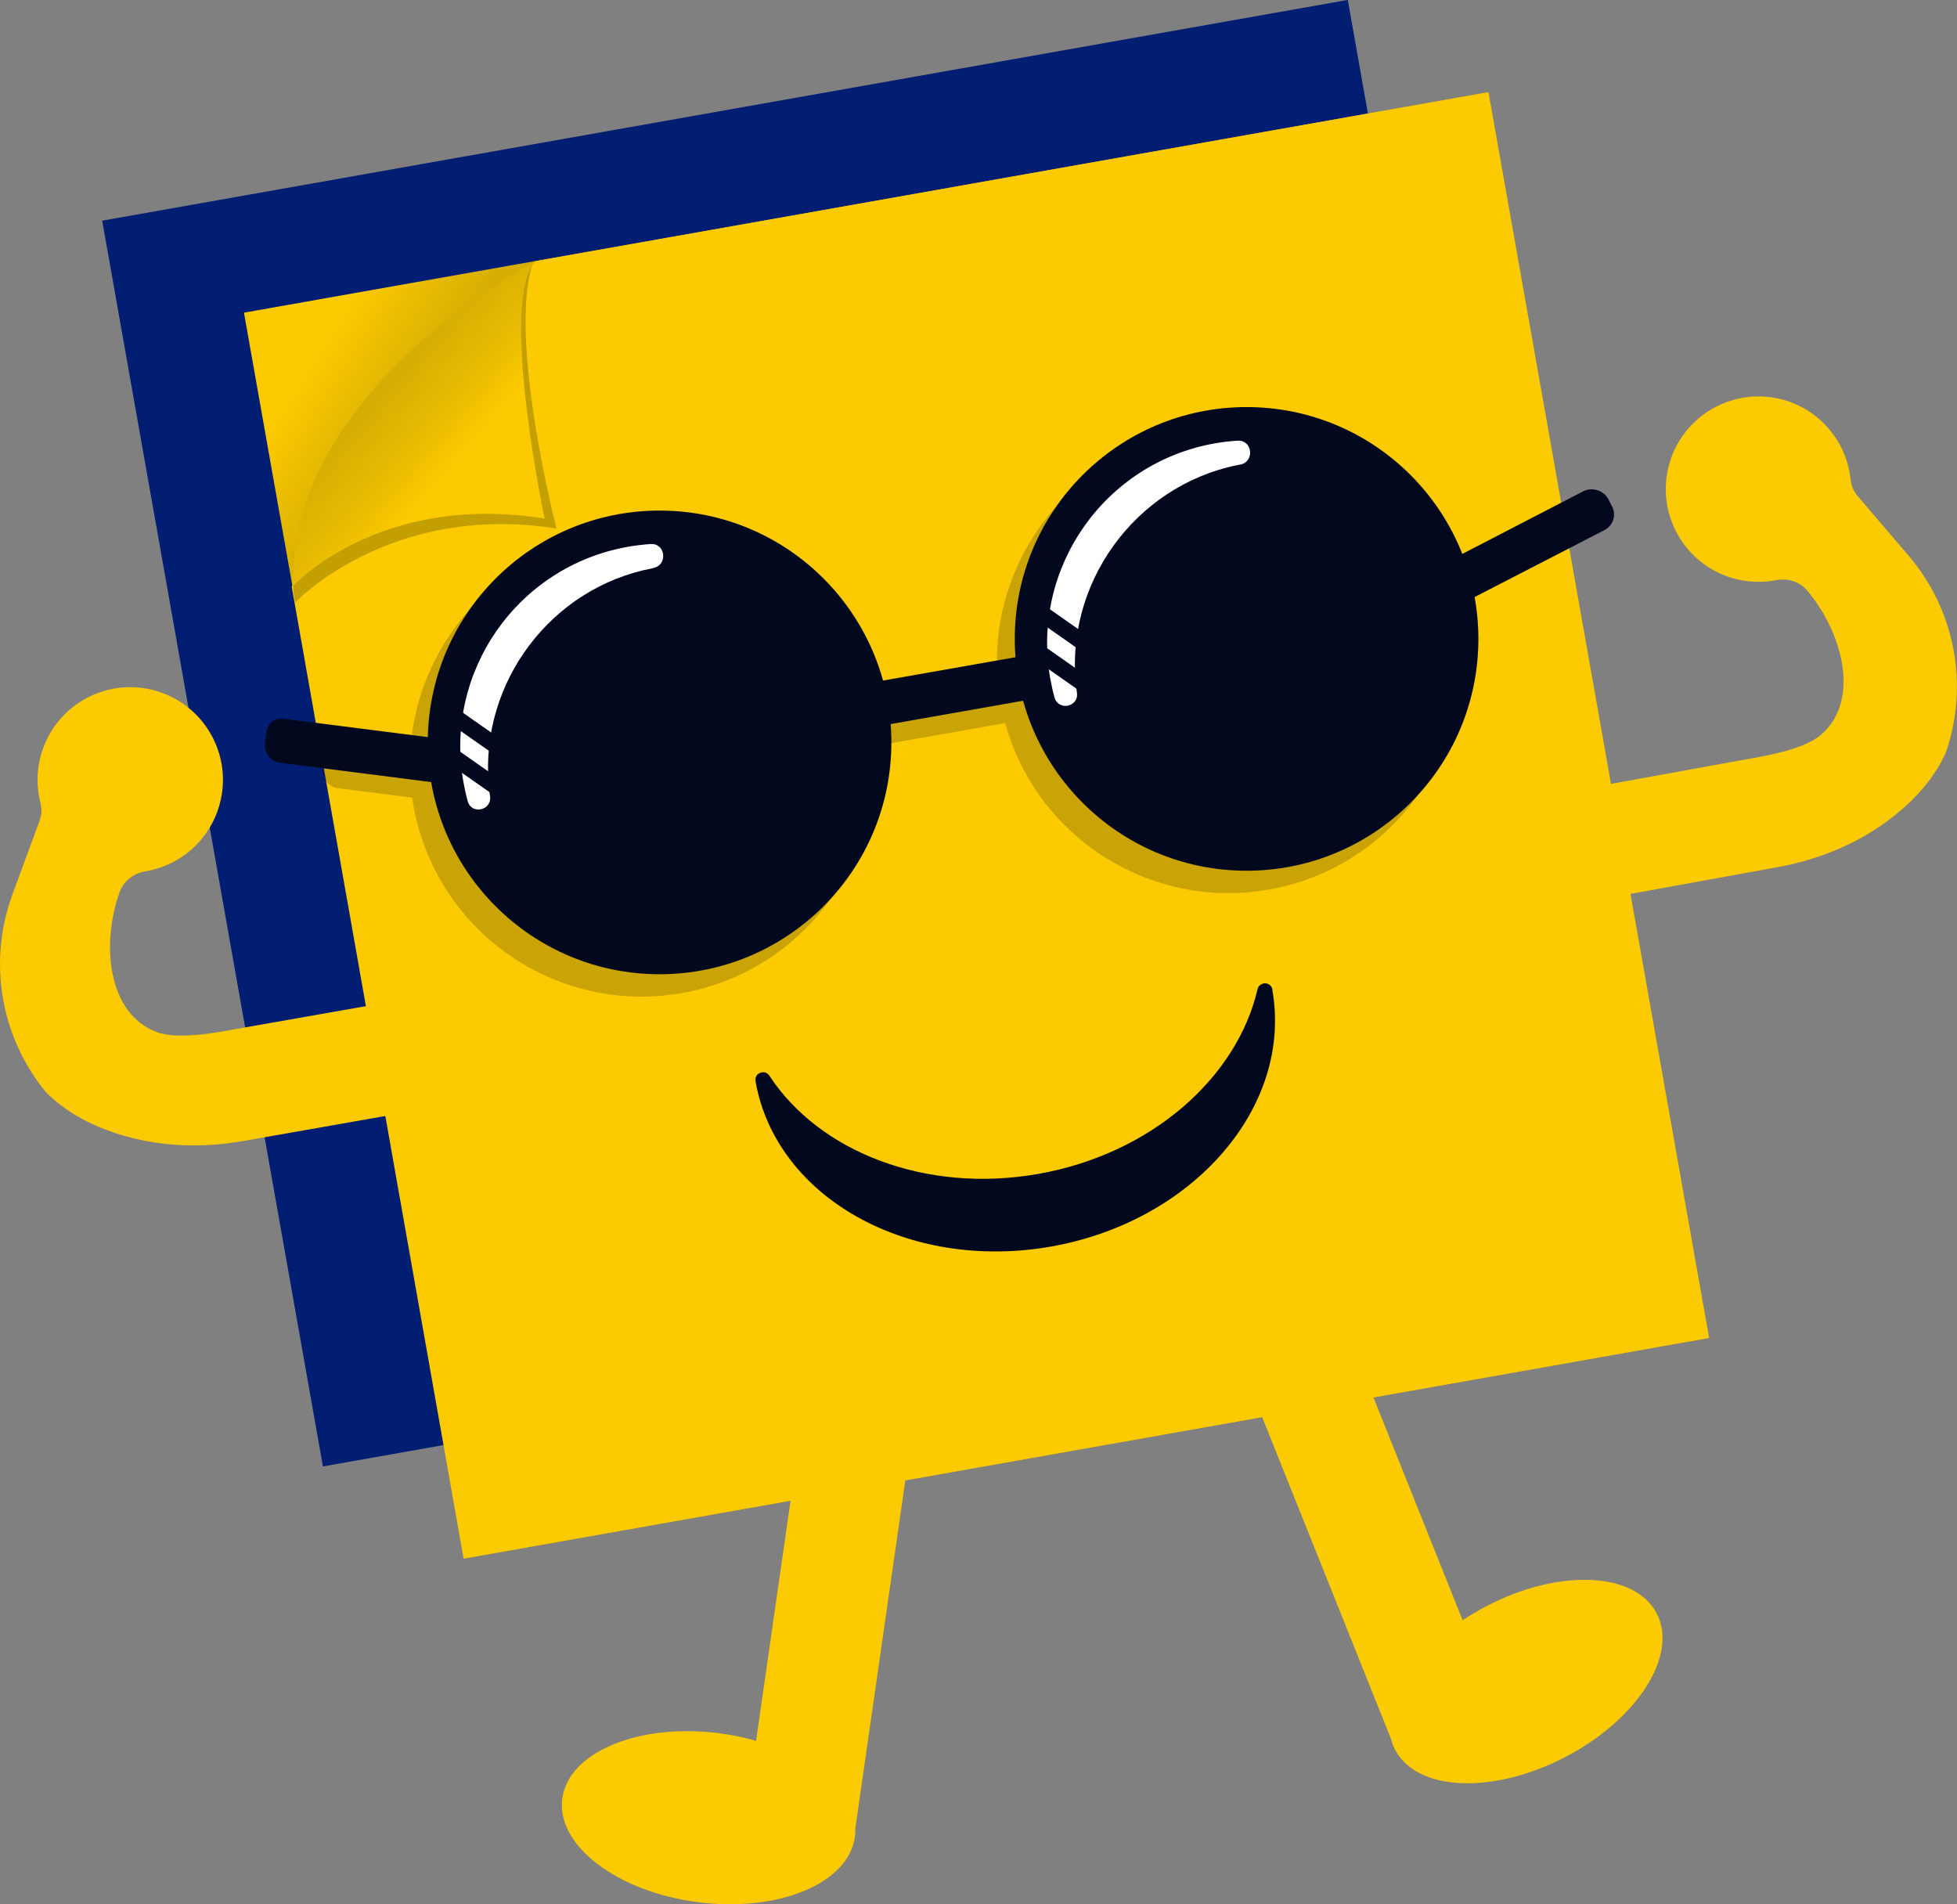 <?xml version="1.0" encoding="UTF-8"?>
<svg id="Layer_2" data-name="Layer 2" xmlns="http://www.w3.org/2000/svg" xmlns:xlink="http://www.w3.org/1999/xlink" viewBox="0 0 263.24 256.12">
  <rect x="0" y="0" width="263.24" height="256.12" fill="#808080" stroke="none"/>
  <defs>
    <style>
      .cls-1 {
        fill: url(#linear-gradient-2);
      }

      .cls-2 {
        fill: #fff;
      }

      .cls-3 {
        fill: #c49f02;
      }

      .cls-4 {
        opacity: .2;
      }

      .cls-4, .cls-5, .cls-6 {
        fill: #02091e;
      }

      .cls-7 {
        fill: #fcca00;
      }

      .cls-8 {
        fill: #021e73;
      }

      .cls-9 {
        opacity: .28;
      }

      .cls-10 {
        fill: url(#linear-gradient);
      }

      .cls-6 {
        opacity: .49;
      }
    </style>
    <linearGradient id="linear-gradient" x1="51.44" y1="26.38" x2="150.72" y2="117.73" gradientTransform="translate(-7.13 4.38)" gradientUnits="userSpaceOnUse">
      <stop offset=".07" stop-color="#fcca00"/>
      <stop offset=".13" stop-color="#e7ba02"/>
      <stop offset=".18" stop-color="#d6ae04"/>
      <stop offset=".23" stop-color="#d1aa05"/>
    </linearGradient>
    <linearGradient id="linear-gradient-2" x1="83.08" y1="52.7" x2="57.88" y2="21.82" gradientTransform="translate(-23.13 30.07) rotate(-10.05)" gradientUnits="userSpaceOnUse">
      <stop offset=".21" stop-color="#fcca00"/>
      <stop offset=".37" stop-color="#e7ba02"/>
      <stop offset=".55" stop-color="#d6ae04"/>
      <stop offset=".69" stop-color="#d1aa05"/>
    </linearGradient>
  </defs>
  <g id="Layer_1-2" data-name="Layer 1">
    <g>
      <rect class="cls-8" x="27.28" y="13.54" width="170.16" height="170.16" transform="translate(-15.48 21.11) rotate(-10.05)"/>
      <g>
        <rect class="cls-10" x="46.35" y="25.94" width="169.83" height="170.16" transform="translate(-17.35 24.6) rotate(-10.05)"/>
        <polygon class="cls-7" points="229.9 179.95 62.36 209.63 39.24 78.91 71.97 35.13 200.22 12.4 229.9 179.95"/>
        <path class="cls-3" d="M71.75,35.24c-.1.06-36.33,24.11-32.04,45.78,0,0,12.73-13.49,35.15-9.93,0,0-6.68-25.92-3.12-35.85Z"/>
        <path class="cls-1" d="M72.07,35.11s-33.16,16.9-32.73,43.78c0,0,11.49-12.72,33.91-9.15,0,0-6.23-29.6-1.18-34.63Z"/>
      </g>
      <path class="cls-5" d="M37.6,98.77h35.79v5.94h-35.44c-1.32,0-2.39-1.07-2.39-2.39v-1.51c0-1.12.91-2.04,2.04-2.04Z" transform="translate(13.33 -6.08) rotate(7.28)"/>
      <path class="cls-4" d="M159.87,58.24c-15.97,2.82-26.95,17.31-25.67,33.16l-17.83,3.14c-4.22-15.33-19.49-25.2-35.46-22.38-14.59,2.57-25.01,14.9-25.73,29.1l-9.32-1.19c-1.12-.14-2.14.65-2.28,1.76l-.19,1.51c-.17,1.3.76,2.5,2.06,2.66l10,1.28c.05.33.1.66.15.99,2.99,16.96,19.16,28.28,36.12,25.29,15.96-2.81,26.94-17.32,25.66-33.17l17.83-3.14c4.22,15.33,19.49,25.21,35.47,22.39,16.96-2.99,28.28-19.16,25.29-36.12s-19.16-28.27-36.12-25.28ZM59.76,106.97l1.49,1.05-1.37-.17c-.05-.3-.1-.58-.12-.87ZM138.97,90.56l-.47.08c-.02-.15-.02-.29-.03-.43l.5.35.12-.02.02.12-.14-.1Z"/>
      <path class="cls-6" d="M61.26,109.05l-1.37-.17c-.05-.3-.1-.58-.12-.87l1.49,1.05Z"/>
      <path class="cls-5" d="M183.42,88l32.41-16.71c1.16-.6,1.61-2.02,1.01-3.18l-.47-.91c-.65-1.26-2.19-1.75-3.45-1.1l-31.31,16.21,1.81,5.68Z"/>
      <path class="cls-5" d="M171.14,133.12c2.78,15.67-10.53,31.12-29.73,34.53-19.19,3.4-37.01-6.54-39.78-22.21,0-.02,0-.03,0-.05-.19-1.09,1.27-1.63,1.87-.7,6.7,10.23,21.02,15.88,36.19,13.19,15.18-2.69,26.68-12.91,29.46-24.82.25-1.08,1.8-1.07,2,.02,0,.02,0,.03,0,.05Z"/>
      <path class="cls-7" d="M50.3,135.13l2.6,14.78-20.16,3.55c-5.7,1-11.59.78-17.09-1.02-3.6-1.18-6.92-2.95-9.51-5.59h0C.05,139.41-1.65,129.3,1.68,120.28l3.63-9.85c.29-.78.35-1.63.14-2.43-1.48-5.71,1.27-11.83,6.8-14.41,6.24-2.91,13.65-.21,16.57,6.03,2.91,6.24.21,13.66-6.03,16.57-1.06.49-2.16.83-3.26,1.01-1.55.26-2.88,1.26-3.42,2.74h0c-2.47,6.77-1.77,16.35,4.98,18.87,3.11,1.16,9.03-.13,11.66-.59l17.56-3.09Z"/>
      <path class="cls-7" d="M216.27,105.52l2.68,14.77,20.14-3.66c5.69-1.03,11.14-3.28,15.67-6.88,2.97-2.36,5.47-5.17,6.98-8.54h0c3.14-9.09,1.24-19.16-5.01-26.47l-6.82-7.98c-.54-.63-.89-1.41-.98-2.24-.59-5.87-5.29-10.66-11.37-11.16-6.86-.56-12.88,4.53-13.45,11.4-.56,6.86,4.54,12.89,11.4,13.45,1.17.1,2.31.03,3.41-.18,1.55-.3,3.14.18,4.15,1.38h0c4.66,5.49,7.33,14.72,1.87,19.42-2.52,2.17-8.52,3.01-11.14,3.49l-17.54,3.19Z"/>
      <path class="cls-7" d="M114.99,247.04c-.82,6.27-10.3,10.2-21.16,8.79-10.87-1.42-19.02-7.65-18.2-13.92.82-6.27,10.29-10.2,21.16-8.79,1.72.23,3.36.56,4.91,1.02l7.89-54.92,14.74,2.12-9.28,64.6h0c.02.36,0,.74-.05,1.1Z"/>
      <path class="cls-7" d="M210.54,236.32c-9.72,5.06-19.97,4.62-22.89-1-.24-.45-.41-.92-.53-1.41l-23.71-59.21,13.82-5.53,19.51,48.74c1.02-.67,2.09-1.31,3.22-1.9,9.72-5.07,19.97-4.63,22.89.99,2.92,5.61-2.59,14.26-12.31,19.32Z"/>
      <g class="cls-9">
        <polygon class="cls-5" points="139.1 91.57 139.12 91.68 138.98 91.59 139.1 91.57"/>
        <g>
          <path class="cls-5" d="M61.26,109.05l-1.37-.17c-.05-.3-.1-.58-.12-.87l1.49,1.05Z"/>
          <path class="cls-2" d="M61.26,109.05l-1.37-.17c-.05-.3-.1-.58-.12-.87l1.49,1.05Z"/>
        </g>
        <g>
          <path class="cls-5" d="M138.48,91.24l.5.35-.47.08c-.02-.15-.02-.29-.03-.43Z"/>
          <polygon class="cls-5" points="139.1 91.57 139.12 91.68 138.98 91.59 139.1 91.57"/>
          <path class="cls-2" d="M138.48,91.24l.5.35-.47.08c-.02-.15-.02-.29-.03-.43Z"/>
          <polygon class="cls-2" points="139.1 91.57 139.12 91.68 138.98 91.59 139.1 91.57"/>
          <path class="cls-5" d="M138.98,91.59l-.47.08c-.02-.15-.02-.29-.03-.43l.5.35Z"/>
        </g>
      </g>
      <g>
        <rect class="cls-5" x="114.75" y="89.87" width="27.46" height="5.94" transform="translate(-14.17 23.72) rotate(-10)"/>
        <g>
          <circle class="cls-5" cx="88.72" cy="99.85" r="31.18"/>
          <path class="cls-2" d="M87.87,76.41c-.47.09-.93.19-1.4.3-13.38,3.24-22.36,16.28-20.61,29.93.02.15.04.3.06.45.27,1.9-2.49,2.53-3,.68-.24-.85-.43-1.72-.59-2.61-2.62-14.84,7.29-29,22.14-31.62,1.02-.18,2.04-.3,3.05-.37,2.03-.13,2.34,2.84.35,3.22Z"/>
          <g>
            <rect class="cls-5" x="64.77" y="94.37" width="2.19" height="10.7" transform="translate(-53.6 96.47) rotate(-55)"/>
            <rect class="cls-5" x="64.19" y="99.47" width="2.19" height="10.7" transform="translate(-58.02 98.17) rotate(-55)"/>
          </g>
        </g>
        <g>
          <circle class="cls-5" cx="167.68" cy="85.93" r="31.18"/>
          <path class="cls-2" d="M166.82,62.48c-.13.03-.27.05-.4.08-13.88,2.83-23.43,16.17-21.61,30.22.02.13.03.25.05.38.28,1.93-2.5,2.51-3.02.63-.23-.83-.42-1.68-.57-2.54-2.62-14.84,7.29-29,22.14-31.62,1.02-.18,2.04-.3,3.05-.36,2.03-.13,2.35,2.84.35,3.22Z"/>
          <g>
            <rect class="cls-5" x="143.72" y="80.45" width="2.19" height="10.7" transform="translate(-8.53 155.21) rotate(-55)"/>
            <rect class="cls-5" x="143.14" y="85.55" width="2.19" height="10.7" transform="translate(-12.95 156.91) rotate(-55)"/>
          </g>
        </g>
      </g>
    </g>
  </g>
</svg>